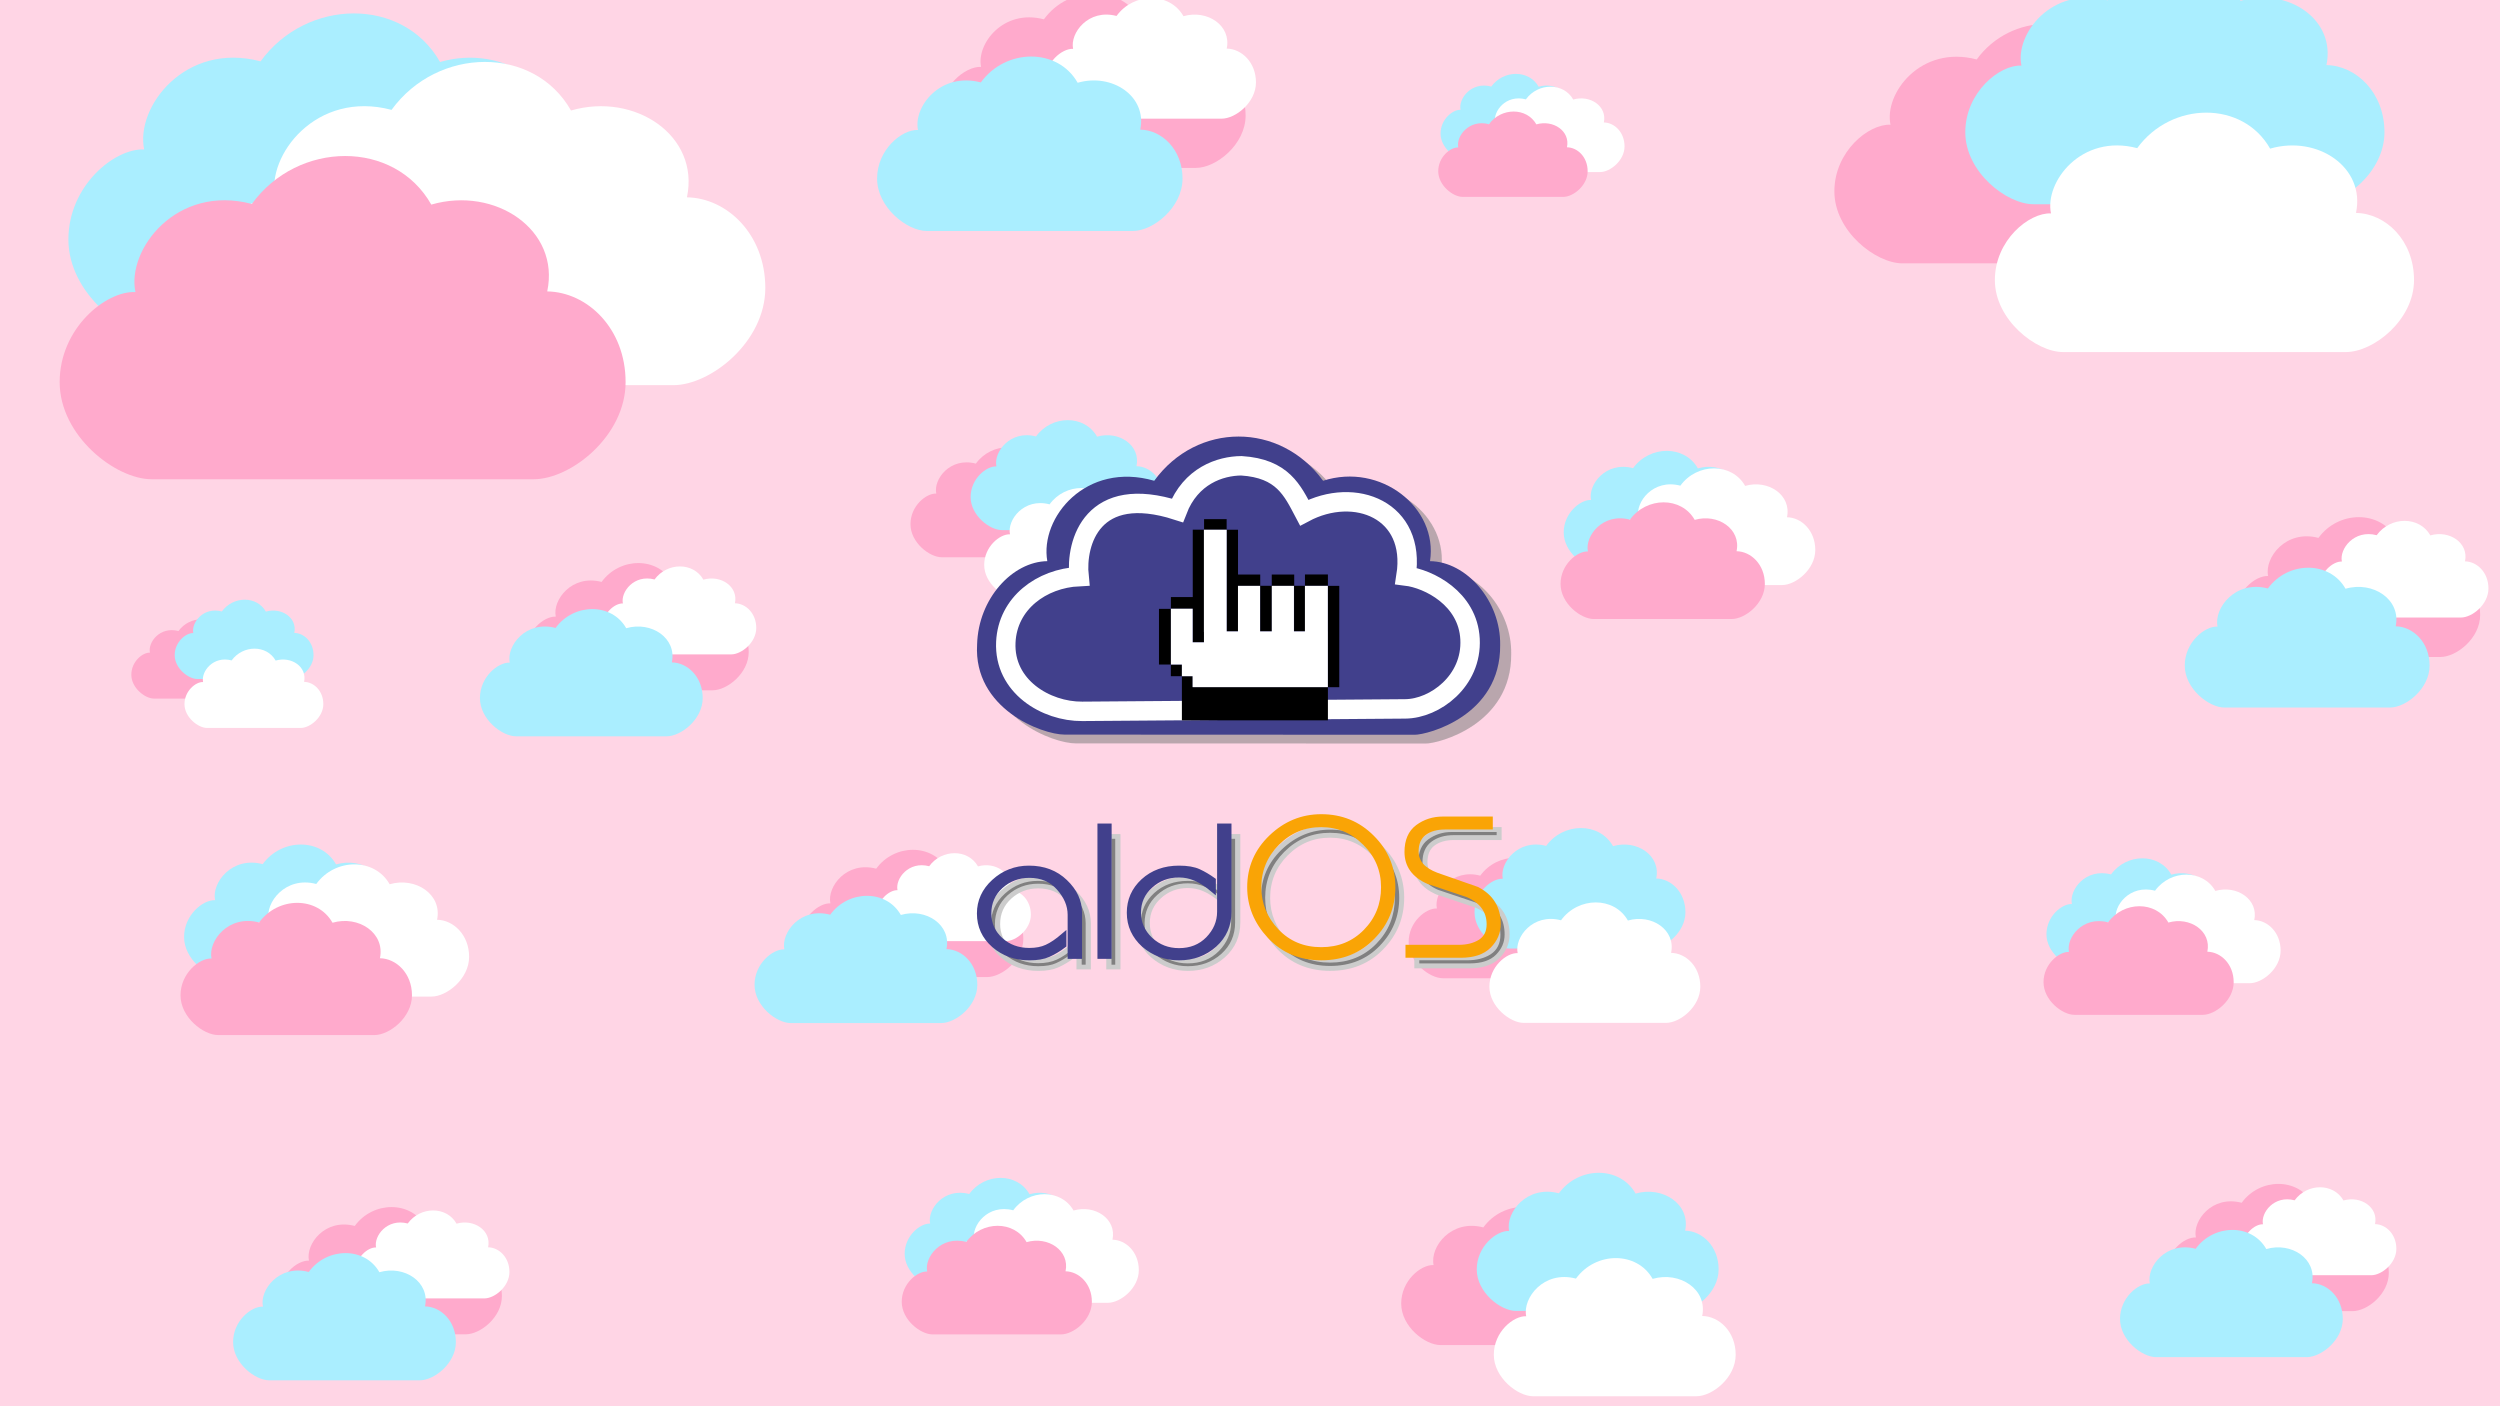 <?xml version="1.0" encoding="UTF-8" standalone="no"?>
<svg
   xmlns:dc="http://purl.org/dc/elements/1.1/"
   xmlns:cc="http://creativecommons.org/ns#"
   xmlns:rdf="http://www.w3.org/1999/02/22-rdf-syntax-ns#"
   xmlns:svg="http://www.w3.org/2000/svg"
   xmlns="http://www.w3.org/2000/svg"
   xmlns:xlink="http://www.w3.org/1999/xlink"
   xmlns:sodipodi="http://sodipodi.sourceforge.net/DTD/sodipodi-0.dtd"
   xmlns:inkscape="http://www.inkscape.org/namespaces/inkscape"
   width="1920"
   height="1080"
   id="svg2915"
   version="1.1"
   inkscape:version="1.0.2 (e86c870879, 2021-01-15)"
   sodipodi:docname="algodon_de_azucar-1920x1080.svg"
   inkscape:export-filename="/home/nosferatux/aldos pink clouds.png"
   inkscape:export-xdpi="96"
   inkscape:export-ydpi="96">
  <defs
     id="defs2917">
    <inkscape:perspective
       sodipodi:type="inkscape:persp3d"
       inkscape:vp_x="0 : 456 : 1"
       inkscape:vp_y="0 : 1000 : 0"
       inkscape:vp_z="1440 : 456 : 1"
       inkscape:persp3d-origin="720 : 264 : 1"
       id="perspective4012" />
    <linearGradient
       inkscape:collect="always"
       id="linearGradient5002">
      <stop
         style="stop-color:#204a87;stop-opacity:1;"
         offset="0"
         id="stop5004" />
      <stop
         style="stop-color:#204a87;stop-opacity:0;"
         offset="1"
         id="stop5006" />
    </linearGradient>
    <linearGradient
       id="linearGradient3244">
      <stop
         style="stop-color:#016afa;stop-opacity:1"
         offset="0"
         id="stop3246" />
      <stop
         id="stop4424"
         offset="0.45"
         style="stop-color:#417dcd;stop-opacity:0.776" />
      <stop
         style="stop-color:#2db18b;stop-opacity:1"
         offset="1"
         id="stop3248" />
    </linearGradient>
    <linearGradient
       inkscape:collect="always"
       xlink:href="#linearGradient5002"
       id="linearGradient5008"
       x1="1148.466"
       y1="779.214"
       x2="1138.274"
       y2="782.449"
       gradientUnits="userSpaceOnUse" />
    <linearGradient
       inkscape:collect="always"
       xlink:href="#linearGradient5002"
       id="linearGradient5012"
       gradientUnits="userSpaceOnUse"
       x1="1148.466"
       y1="779.214"
       x2="1138.274"
       y2="782.449"
       gradientTransform="matrix(0.498,0,0,0.498,565.928,392.887)" />
    <linearGradient
       inkscape:collect="always"
       xlink:href="#linearGradient5002-4"
       id="linearGradient5008-5"
       x1="1148.466"
       y1="779.214"
       x2="1138.274"
       y2="782.449"
       gradientUnits="userSpaceOnUse" />
    <linearGradient
       inkscape:collect="always"
       id="linearGradient5002-4">
      <stop
         style="stop-color:#204a87;stop-opacity:1;"
         offset="0"
         id="stop5004-9" />
      <stop
         style="stop-color:#204a87;stop-opacity:0;"
         offset="1"
         id="stop5006-8" />
    </linearGradient>
    <filter
       inkscape:collect="always"
       style="color-interpolation-filters:sRGB"
       id="filter1052"
       x="-0.038"
       width="1.076"
       y="-0.14"
       height="1.28">
      <feGaussianBlur
         inkscape:collect="always"
         stdDeviation="3.366"
         id="feGaussianBlur1054" />
    </filter>
    <filter
       inkscape:collect="always"
       style="color-interpolation-filters:sRGB"
       id="filter1138"
       x="-0.047"
       width="1.094"
       y="-0.083"
       height="1.165">
      <feGaussianBlur
         inkscape:collect="always"
         stdDeviation="4.186"
         id="feGaussianBlur1140" />
    </filter>
  </defs>
  <sodipodi:namedview
     id="base"
     pagecolor="#ffffff"
     bordercolor="#666666"
     borderopacity="1.0"
     inkscape:pageopacity="0.0"
     inkscape:pageshadow="2"
     inkscape:zoom="0.32291666"
     inkscape:cx="699.3002"
     inkscape:cy="590.73943"
     inkscape:current-layer="layer1"
     inkscape:document-units="px"
     showgrid="false"
     inkscape:snap-global="false"
     inkscape:window-width="1920"
     inkscape:window-height="1015"
     inkscape:window-x="0"
     inkscape:window-y="0"
     inkscape:window-maximized="1"
     fit-margin-top="0"
     fit-margin-left="0"
     fit-margin-right="0"
     fit-margin-bottom="0"
     showguides="true"
     inkscape:guide-bbox="true"
     inkscape:document-rotation="0">
    <sodipodi:guide
       position="330.511,134.686"
       orientation="0,1334.664"
       id="guide3451"
       inkscape:locked="false" />
    <sodipodi:guide
       position="1665.174,134.686"
       orientation="-1000.998,0"
       id="guide3453"
       inkscape:locked="false" />
    <sodipodi:guide
       position="1665.174,1135.684"
       orientation="0,-1334.664"
       id="guide3455"
       inkscape:locked="false" />
    <sodipodi:guide
       position="330.511,1135.684"
       orientation="1000.998,0"
       id="guide3457"
       inkscape:locked="false" />
    <sodipodi:guide
       position="960.205,928.454"
       orientation="1,0"
       id="guide871"
       inkscape:locked="false" />
    <sodipodi:guide
       position="899.987,599.992"
       orientation="0,1"
       id="guide873"
       inkscape:locked="false" />
    <sodipodi:guide
       position="749.419,774.194"
       orientation="1,0"
       id="guide958"
       inkscape:locked="false" />
  </sodipodi:namedview>
  <g
     id="layer1"
     inkscape:label="Layer 1"
     inkscape:groupmode="layer"
     transform="translate(260.973,-69.785)">
    <rect
       y="9.785"
       x="-260.973"
       height="1200"
       width="1920"
       id="rect9055"
       style="opacity:0.99;fill:#ffd5e5;fill-opacity:1;fill-rule:evenodd;stroke:none" />
    <g
       transform="matrix(1.099,0,0,1.099,1854.38,-797.553)"
       id="g1056-7">
      <path
         id="rect1948-2-5-2-93-8-6-9"
         style="opacity:1;fill:#ffaacc;fill-opacity:1;stroke-width:1.613"
         d="m -339.805,1191.734 c -2.687,-12.817 12.407,-32.666 35.191,-26.633 13.974,-19.23 43.119,-19.481 54.254,0.195 19.322,-5.61 38.995,7.64 35.047,26.245 12.076,0.195 23.693,11.141 23.693,27.415 0,16.273 -16.514,29.375 -27.805,29.375 h -115.483 c -10.897,0 -27.805,-13.101 -27.805,-29.375 0,-16.273 13.966,-27.614 22.908,-27.222 z"
         sodipodi:nodetypes="ccccssssc"
         inkscape:connector-curvature="0" />
      <path
         id="rect1948-2-5-9-8-1-4-2-2"
         style="opacity:1;fill:#ffffff;fill-opacity:1;stroke-width:1.115"
         d="m -288.263,1181.623 c -1.857,-8.86 8.577,-22.581 24.327,-18.41 9.66,-13.293 29.807,-13.467 37.504,0.135 13.357,-3.878 26.956,5.281 24.227,18.142 8.348,0.135 16.378,7.702 16.378,18.951 0,11.249 -11.416,20.306 -19.221,20.306 h -79.83 c -7.533,0 -19.221,-9.056 -19.221,-20.306 0,-11.249 9.654,-19.089 15.836,-18.818 z"
         sodipodi:nodetypes="ccccssssc"
         inkscape:connector-curvature="0" />
      <path
         id="rect1948-2-2-9-3-9-0"
         style="opacity:1;fill:#aaeeff;fill-opacity:1;stroke-width:1.613"
         d="m -375.147,1227.075 c -2.687,-12.817 12.407,-32.666 35.191,-26.633 13.974,-19.23 43.119,-19.481 54.254,0.195 19.322,-5.61 38.995,7.64 35.047,26.245 12.076,0.195 23.693,11.141 23.693,27.415 0,16.273 -16.514,29.374 -27.805,29.374 h -115.483 c -10.897,0 -27.805,-13.101 -27.805,-29.374 0,-16.273 13.966,-27.614 22.908,-27.222 z"
         sodipodi:nodetypes="ccccssssc"
         inkscape:connector-curvature="0" />
    </g>
    <g
       transform="matrix(0.872,0,0,0.872,1182.035,-16.167)"
       id="g1024-1-1">
      <path
         id="rect1948-2-5-97-4-7-2-2"
         style="opacity:1;fill:#ffaacc;fill-opacity:1;stroke-width:1.751"
         d="m -389.317,898.706 c -2.917,-13.915 13.47,-35.466 38.208,-28.915 15.172,-20.878 46.815,-21.151 58.904,0.212 20.978,-6.091 42.337,8.295 38.051,28.494 13.111,0.212 25.723,12.096 25.723,29.764 0,17.668 -17.929,31.892 -30.189,31.892 h -125.381 c -11.831,0 -30.189,-14.224 -30.189,-31.892 0,-17.668 15.163,-29.981 24.872,-29.555 z"
         sodipodi:nodetypes="ccccssssc"
         inkscape:connector-curvature="0" />
      <path
         id="rect1948-2-3-9-5-7-9"
         style="opacity:1;fill:#aaeeff;fill-opacity:1;stroke-width:1.751"
         d="m -331.294,872.502 c -2.917,-13.915 13.47,-35.466 38.208,-28.915 15.172,-20.878 46.815,-21.151 58.904,0.212 20.978,-6.091 42.337,8.295 38.051,28.494 13.111,0.212 25.723,12.096 25.723,29.764 0,17.668 -17.929,31.892 -30.189,31.892 h -125.381 c -11.831,-10e-6 -30.189,-14.224 -30.189,-31.892 0,-17.668 15.163,-29.981 24.872,-29.555 z"
         sodipodi:nodetypes="ccccssssc"
         inkscape:connector-curvature="0" />
      <path
         id="rect1948-2-5-9-6-50-3-0-3"
         style="opacity:1;fill:#ffffff;fill-opacity:1;stroke-width:1.751"
         d="m -318.192,938.012 c -2.917,-13.915 13.47,-35.466 38.208,-28.915 15.172,-20.878 46.815,-21.151 58.904,0.212 20.978,-6.091 42.337,8.295 38.051,28.494 13.111,0.212 25.723,12.096 25.723,29.764 0,17.668 -17.929,31.892 -30.189,31.892 h -125.381 c -11.831,-1e-5 -30.189,-14.224 -30.189,-31.892 0,-17.668 15.163,-29.981 24.872,-29.555 z"
         sodipodi:nodetypes="ccccssssc"
         inkscape:connector-curvature="0" />
    </g>
    <g
       id="g1061"
       transform="translate(496.6,-323.329)">
      <path
         id="rect1948-2-6"
         style="opacity:1;fill:#aaeeff;fill-opacity:1;stroke-width:4.098"
         d="m -646.854,507.892 c -6.826,-32.56 31.518,-82.983 89.4,-67.657 35.499,-48.85 109.54,-49.489 137.825,0.496 49.085,-14.251 99.062,19.408 89.034,66.672 30.677,0.496 60.188,28.303 60.188,69.643 0,41.341 -41.952,74.622 -70.636,74.622 h -293.37 c -27.683,0 -70.636,-33.282 -70.636,-74.622 0,-41.341 35.479,-70.151 58.196,-69.154 z"
         sodipodi:nodetypes="ccccssssc"
         inkscape:connector-curvature="0" />
      <path
         id="rect1948-2-5-9-2"
         style="opacity:1;fill:#ffffff;fill-opacity:1;stroke-width:4.098"
         d="m -546.264,545.145 c -6.826,-32.56 31.518,-82.983 89.4,-67.657 35.499,-48.85 109.54,-49.489 137.825,0.496 49.085,-14.251 99.062,19.408 89.034,66.672 30.677,0.496 60.188,28.303 60.188,69.643 0,41.341 -41.952,74.622 -70.636,74.622 h -293.37 c -27.683,-2e-5 -70.636,-33.282 -70.636,-74.622 0,-41.341 35.479,-70.151 58.196,-69.154 z"
         sodipodi:nodetypes="ccccssssc"
         inkscape:connector-curvature="0" />
      <path
         id="rect1948-2-5-91"
         style="opacity:1;fill:#ffaacc;fill-opacity:1;stroke-width:4.098"
         d="m -653.562,617.407 c -6.826,-32.56 31.518,-82.983 89.4,-67.657 35.499,-48.85 109.54,-49.489 137.825,0.496 49.085,-14.251 99.062,19.408 89.034,66.672 30.677,0.496 60.188,28.303 60.188,69.643 0,41.341 -41.952,74.622 -70.636,74.622 h -293.37 c -27.683,-10e-6 -70.636,-33.282 -70.636,-74.622 0,-41.341 35.479,-70.151 58.196,-69.154 z"
         sodipodi:nodetypes="ccccssssc"
         inkscape:connector-curvature="0" />
    </g>
    <g
       transform="matrix(1.371,0,0,1.371,958.374,-1512.725)"
       id="g1056-7-9">
      <path
         id="rect1948-2-5-2-93-8-6-9-2"
         style="opacity:1;fill:#ffaacc;fill-opacity:1;stroke-width:1.613"
         d="m -339.805,1191.734 c -2.687,-12.817 12.407,-32.666 35.191,-26.633 13.974,-19.23 43.119,-19.481 54.254,0.195 19.322,-5.61 38.995,7.64 35.047,26.245 12.076,0.195 23.693,11.141 23.693,27.415 0,16.273 -16.514,29.375 -27.805,29.375 h -115.483 c -10.897,0 -27.805,-13.101 -27.805,-29.375 0,-16.273 13.966,-27.614 22.908,-27.222 z"
         sodipodi:nodetypes="ccccssssc"
         inkscape:connector-curvature="0" />
      <path
         id="rect1948-2-5-9-8-1-4-2-2-2"
         style="opacity:1;fill:#ffffff;fill-opacity:1;stroke-width:1.115"
         d="m -288.263,1181.623 c -1.857,-8.86 8.577,-22.581 24.327,-18.41 9.66,-13.293 29.807,-13.467 37.504,0.135 13.357,-3.878 26.956,5.281 24.227,18.142 8.348,0.135 16.378,7.702 16.378,18.951 0,11.249 -11.416,20.306 -19.221,20.306 h -79.83 c -7.533,0 -19.221,-9.056 -19.221,-20.306 0,-11.249 9.654,-19.089 15.836,-18.818 z"
         sodipodi:nodetypes="ccccssssc"
         inkscape:connector-curvature="0" />
      <path
         id="rect1948-2-2-9-3-9-0-8"
         style="opacity:1;fill:#aaeeff;fill-opacity:1;stroke-width:1.613"
         d="m -375.147,1227.075 c -2.687,-12.817 12.407,-32.666 35.191,-26.633 13.974,-19.23 43.119,-19.481 54.254,0.195 19.322,-5.61 38.995,7.64 35.047,26.245 12.076,0.195 23.693,11.141 23.693,27.415 0,16.273 -16.514,29.374 -27.805,29.374 h -115.483 c -10.897,0 -27.805,-13.101 -27.805,-29.374 0,-16.273 13.966,-27.614 22.908,-27.222 z"
         sodipodi:nodetypes="ccccssssc"
         inkscape:connector-curvature="0" />
    </g>
    <g
       transform="translate(505.662,-648.387)"
       id="g1056-2-6">
      <path
         id="rect1948-2-5-2-93-8-6-6-1"
         style="opacity:1;fill:#ffaacc;fill-opacity:1;stroke-width:1.613"
         d="m -339.805,1191.734 c -2.687,-12.817 12.407,-32.666 35.191,-26.633 13.974,-19.23 43.119,-19.481 54.254,0.195 19.322,-5.61 38.995,7.64 35.047,26.245 12.076,0.195 23.693,11.141 23.693,27.415 0,16.273 -16.514,29.375 -27.805,29.375 h -115.483 c -10.897,0 -27.805,-13.101 -27.805,-29.375 0,-16.273 13.966,-27.614 22.908,-27.222 z"
         sodipodi:nodetypes="ccccssssc"
         inkscape:connector-curvature="0" />
      <path
         id="rect1948-2-5-9-8-1-4-2-1-0"
         style="opacity:1;fill:#ffffff;fill-opacity:1;stroke-width:1.115"
         d="m -288.263,1181.623 c -1.857,-8.86 8.577,-22.581 24.327,-18.41 9.66,-13.293 29.807,-13.467 37.504,0.135 13.357,-3.878 26.956,5.281 24.227,18.142 8.348,0.135 16.378,7.702 16.378,18.951 0,11.249 -11.416,20.306 -19.221,20.306 h -79.83 c -7.533,0 -19.221,-9.056 -19.221,-20.306 0,-11.249 9.654,-19.089 15.836,-18.818 z"
         sodipodi:nodetypes="ccccssssc"
         inkscape:connector-curvature="0" />
      <path
         id="rect1948-2-2-9-3-9-8-6"
         style="opacity:1;fill:#aaeeff;fill-opacity:1;stroke-width:1.613"
         d="m -375.147,1227.075 c -2.687,-12.817 12.407,-32.666 35.191,-26.633 13.974,-19.23 43.119,-19.481 54.254,0.195 19.322,-5.61 38.995,7.64 35.047,26.245 12.076,0.195 23.693,11.141 23.693,27.415 0,16.273 -16.514,29.374 -27.805,29.374 h -115.483 c -10.897,0 -27.805,-13.101 -27.805,-29.374 0,-16.273 13.966,-27.614 22.908,-27.222 z"
         sodipodi:nodetypes="ccccssssc"
         inkscape:connector-curvature="0" />
    </g>
    <g
       transform="matrix(0.796,0,0,0.796,767.973,-266.517)"
       id="g1024-1-19">
      <path
         id="rect1948-2-5-97-4-7-2-4"
         style="opacity:1;fill:#ffaacc;fill-opacity:1;stroke-width:1.751"
         d="m -389.317,898.706 c -2.917,-13.915 13.47,-35.466 38.208,-28.915 15.172,-20.878 46.815,-21.151 58.904,0.212 20.978,-6.091 42.337,8.295 38.051,28.494 13.111,0.212 25.723,12.096 25.723,29.764 0,17.668 -17.929,31.892 -30.189,31.892 h -125.381 c -11.831,0 -30.189,-14.224 -30.189,-31.892 0,-17.668 15.163,-29.981 24.872,-29.555 z"
         sodipodi:nodetypes="ccccssssc"
         inkscape:connector-curvature="0" />
      <path
         id="rect1948-2-3-9-5-7-7"
         style="opacity:1;fill:#aaeeff;fill-opacity:1;stroke-width:1.751"
         d="m -331.294,872.502 c -2.917,-13.915 13.47,-35.466 38.208,-28.915 15.172,-20.878 46.815,-21.151 58.904,0.212 20.978,-6.091 42.337,8.295 38.051,28.494 13.111,0.212 25.723,12.096 25.723,29.764 0,17.668 -17.929,31.892 -30.189,31.892 h -125.381 c -11.831,-10e-6 -30.189,-14.224 -30.189,-31.892 0,-17.668 15.163,-29.981 24.872,-29.555 z"
         sodipodi:nodetypes="ccccssssc"
         inkscape:connector-curvature="0" />
      <path
         id="rect1948-2-5-9-6-50-3-0-8"
         style="opacity:1;fill:#ffffff;fill-opacity:1;stroke-width:1.751"
         d="m -318.192,938.012 c -2.917,-13.915 13.47,-35.466 38.208,-28.915 15.172,-20.878 46.815,-21.151 58.904,0.212 20.978,-6.091 42.337,8.295 38.051,28.494 13.111,0.212 25.723,12.096 25.723,29.764 0,17.668 -17.929,31.892 -30.189,31.892 h -125.381 c -11.831,-1e-5 -30.189,-14.224 -30.189,-31.892 0,-17.668 15.163,-29.981 24.872,-29.555 z"
         sodipodi:nodetypes="ccccssssc"
         inkscape:connector-curvature="0" />
    </g>
    <g
       id="g1061-2-4"
       transform="matrix(0.361,0,0,0.361,1194.468,270.408)">
      <path
         id="rect1948-2-6-3-5"
         style="opacity:1;fill:#aaeeff;fill-opacity:1;stroke-width:4.098"
         d="m -646.854,507.892 c -6.826,-32.56 31.518,-82.983 89.4,-67.657 35.499,-48.85 109.54,-49.489 137.825,0.496 49.085,-14.251 99.062,19.408 89.034,66.672 30.677,0.496 60.188,28.303 60.188,69.643 0,41.341 -41.952,74.622 -70.636,74.622 h -293.37 c -27.683,0 -70.636,-33.282 -70.636,-74.622 0,-41.341 35.479,-70.151 58.196,-69.154 z"
         sodipodi:nodetypes="ccccssssc"
         inkscape:connector-curvature="0" />
      <path
         id="rect1948-2-5-9-2-7-0"
         style="opacity:1;fill:#ffffff;fill-opacity:1;stroke-width:4.098"
         d="m -546.264,545.145 c -6.826,-32.56 31.518,-82.983 89.4,-67.657 35.499,-48.85 109.54,-49.489 137.825,0.496 49.085,-14.251 99.062,19.408 89.034,66.672 30.677,0.496 60.188,28.303 60.188,69.643 0,41.341 -41.952,74.622 -70.636,74.622 h -293.37 c -27.683,-2e-5 -70.636,-33.282 -70.636,-74.622 0,-41.341 35.479,-70.151 58.196,-69.154 z"
         sodipodi:nodetypes="ccccssssc"
         inkscape:connector-curvature="0" />
      <path
         id="rect1948-2-5-91-5-3"
         style="opacity:1;fill:#ffaacc;fill-opacity:1;stroke-width:4.098"
         d="m -653.562,617.407 c -6.826,-32.56 31.518,-82.983 89.4,-67.657 35.499,-48.85 109.54,-49.489 137.825,0.496 49.085,-14.251 99.062,19.408 89.034,66.672 30.677,0.496 60.188,28.303 60.188,69.643 0,41.341 -41.952,74.622 -70.636,74.622 h -293.37 c -27.683,-10e-6 -70.636,-33.282 -70.636,-74.622 0,-41.341 35.479,-70.151 58.196,-69.154 z"
         sodipodi:nodetypes="ccccssssc"
         inkscape:connector-curvature="0" />
    </g>
    <g
       transform="translate(716.569,-428.163)"
       id="g1056-2">
      <path
         id="rect1948-2-5-2-93-8-6-6"
         style="opacity:1;fill:#ffaacc;fill-opacity:1;stroke-width:1.613"
         d="m -339.805,1191.734 c -2.687,-12.817 12.407,-32.666 35.191,-26.633 13.974,-19.23 43.119,-19.481 54.254,0.195 19.322,-5.61 38.995,7.64 35.047,26.245 12.076,0.195 23.693,11.141 23.693,27.415 0,16.273 -16.514,29.375 -27.805,29.375 h -115.483 c -10.897,0 -27.805,-13.101 -27.805,-29.375 0,-16.273 13.966,-27.614 22.908,-27.222 z"
         sodipodi:nodetypes="ccccssssc"
         inkscape:connector-curvature="0" />
      <path
         id="rect1948-2-5-9-8-1-4-2-1"
         style="opacity:1;fill:#ffffff;fill-opacity:1;stroke-width:1.115"
         d="m -288.263,1181.623 c -1.857,-8.86 8.577,-22.581 24.327,-18.41 9.66,-13.293 29.807,-13.467 37.504,0.135 13.357,-3.878 26.956,5.281 24.227,18.142 8.348,0.135 16.378,7.702 16.378,18.951 0,11.249 -11.416,20.306 -19.221,20.306 h -79.83 c -7.533,0 -19.221,-9.056 -19.221,-20.306 0,-11.249 9.654,-19.089 15.836,-18.818 z"
         sodipodi:nodetypes="ccccssssc"
         inkscape:connector-curvature="0" />
      <path
         id="rect1948-2-2-9-3-9-8"
         style="opacity:1;fill:#aaeeff;fill-opacity:1;stroke-width:1.613"
         d="m -375.147,1227.075 c -2.687,-12.817 12.407,-32.666 35.191,-26.633 13.974,-19.23 43.119,-19.481 54.254,0.195 19.322,-5.61 38.995,7.64 35.047,26.245 12.076,0.195 23.693,11.141 23.693,27.415 0,16.273 -16.514,29.374 -27.805,29.374 h -115.483 c -10.897,0 -27.805,-13.101 -27.805,-29.374 0,-16.273 13.966,-27.614 22.908,-27.222 z"
         sodipodi:nodetypes="ccccssssc"
         inkscape:connector-curvature="0" />
    </g>
    <g
       transform="matrix(1.884,0,0,1.884,457.566,354.717)"
       id="g1244">
      <g
         id="g1190">
        <g
           transform="translate(3.6,4.3)"
           id="g1090-3"
           style="fill:#808080;stroke:#cccccc;filter:url(#filter1052)">
          <g
             aria-label="OS"
             transform="matrix(1.007,0,0,0.993,-63.977,-45.401)"
             id="text2806-6"
             style="font-style:normal;font-variant:normal;font-weight:normal;font-stretch:normal;font-size:80.511px;line-height:1.25;font-family:Architekt;-inkscape-font-specification:'Architekt, Normal';font-variant-ligatures:normal;font-variant-caps:normal;font-variant-numeric:normal;opacity:1;fill:#808080;fill-opacity:1;stroke:#cccccc;stroke-width:2.013;stroke-opacity:1">
            <path
               d="m 248.645,257.648 q 0,11.916 -8.212,20.45 -8.132,8.534 -20.772,8.534 -12.721,0 -20.852,-8.856 -8.132,-8.856 -8.132,-20.128 0,-12.077 8.695,-20.53 8.695,-8.454 20.289,-8.454 12.157,0 20.53,8.534 8.454,8.534 8.454,20.45 z m -28.984,-25.683 q -10.466,0 -17.874,7.568 -7.407,7.568 -7.407,18.115 0,10.225 7.166,17.954 7.166,7.649 18.115,7.649 10.789,0 17.954,-7.407 7.246,-7.488 7.246,-18.196 0,-10.628 -7.488,-18.115 -7.407,-7.568 -17.712,-7.568 z"
               style="fill:#808080;fill-opacity:1;stroke:#cccccc;stroke-width:2.013;stroke-opacity:1"
               id="path135-7"
               inkscape:connector-curvature="0" />
            <path
               d="m 276.169,285.586 h -21.416 v -3.301 h 20.611 q 5.153,0 8.695,-2.254 3.543,-2.335 3.543,-7.166 0,-8.212 -8.615,-12.077 l -16.022,-5.475 q -8.615,-3.865 -8.615,-12.157 0,-6.924 4.348,-10.225 4.428,-3.301 10.144,-3.301 h 19.242 v 3.301 h -18.357 q -5.153,0 -8.454,2.496 -3.22,2.496 -3.22,7.568 0,6.521 8.293,9.661 l 16.344,5.797 q 8.615,4.509 8.615,14.251 0,5.153 -3.784,9.017 -3.784,3.865 -11.352,3.865 z"
               style="fill:#808080;fill-opacity:1;stroke:#cccccc;stroke-width:2.013;stroke-opacity:1"
               id="path137-5"
               inkscape:connector-curvature="0" />
          </g>
          <g
             aria-label="ald"
             transform="matrix(1.042,0,0,0.939,-64.838,-38.798)"
             id="text2798-3"
             style="font-style:normal;font-weight:normal;font-size:81.587px;line-height:1.25;font-family:sans-serif;opacity:1;fill:#808080;fill-opacity:1;stroke:#cccccc;stroke-width:2.04;stroke-opacity:1">
            <path
               d="m 112.372,290.682 q -1.632,1.387 -3.019,2.284 -1.305,0.897 -3.1,1.795 -2.774,1.387 -7.343,1.387 -8.077,0 -13.788,-5.466 -5.711,-5.548 -5.711,-13.87 0,-8.077 5.711,-13.87 5.793,-5.874 13.625,-5.874 8.567,0 14.115,5.956 5.63,5.956 5.63,13.462 v 19.01 h -3.59 v -18.112 q 0,-6.119 -4.406,-11.585 -4.324,-5.466 -11.585,-5.466 -6.527,0 -11.259,4.732 -4.65,4.732 -4.65,11.749 0,6.69 4.569,11.341 4.569,4.65 11.341,4.65 3.998,0 6.853,-1.469 2.937,-1.469 6.609,-4.977 z"
               style="font-style:normal;font-variant:normal;font-weight:normal;font-stretch:normal;font-size:81.587px;font-family:Architekt;-inkscape-font-specification:'Architekt, Normal';font-variant-ligatures:normal;font-variant-caps:normal;font-variant-numeric:normal;fill:#808080;fill-opacity:1;stroke:#cccccc;stroke-width:2.04;stroke-opacity:1"
               id="path128-5"
               inkscape:connector-curvature="0" />
            <path
               d="m 130.07,295.496 h -3.508 v -56.703 h 3.508 z"
               style="font-style:normal;font-variant:normal;font-weight:normal;font-stretch:normal;font-size:81.587px;font-family:Architekt;-inkscape-font-specification:'Architekt, Normal';font-variant-ligatures:normal;font-variant-caps:normal;font-variant-numeric:normal;fill:#808080;fill-opacity:1;stroke:#cccccc;stroke-width:2.04;stroke-opacity:1"
               id="path130-6"
               inkscape:connector-curvature="0" />
            <path
               d="m 176.964,276.078 q 0,8.73 -5.711,14.441 -5.711,5.63 -13.788,5.63 -7.832,0 -13.707,-5.63 -2.774,-2.774 -4.243,-6.282 -1.469,-3.508 -1.469,-7.751 0,-8.159 5.466,-13.788 5.548,-5.63 13.951,-5.63 4.814,0 7.669,1.469 2.856,1.469 5.711,3.753 v 4.324 q -3.753,-3.508 -6.935,-4.977 -3.1,-1.469 -6.445,-1.469 -6.609,0 -11.259,4.732 -4.65,4.65 -4.65,11.504 0,6.772 4.65,11.667 4.65,4.814 11.259,4.814 6.935,0 11.422,-5.058 4.487,-5.14 4.487,-11.749 v -37.285 h 3.59 z"
               style="font-style:normal;font-variant:normal;font-weight:normal;font-stretch:normal;font-size:81.587px;font-family:Architekt;-inkscape-font-specification:'Architekt, Normal';font-variant-ligatures:normal;font-variant-caps:normal;font-variant-numeric:normal;fill:#808080;fill-opacity:1;stroke:#cccccc;stroke-width:2.04;stroke-opacity:1"
               id="path132-2"
               inkscape:connector-curvature="0" />
          </g>
        </g>
        <g
           id="g1090">
          <g
             aria-label="OS"
             transform="matrix(1.007,0,0,0.993,-63.977,-45.401)"
             id="text2806-36"
             style="font-style:normal;font-variant:normal;font-weight:normal;font-stretch:normal;font-size:80.511px;line-height:1.25;font-family:Architekt;-inkscape-font-specification:'Architekt, Normal';font-variant-ligatures:normal;font-variant-caps:normal;font-variant-numeric:normal;opacity:1;fill:#f9a406;fill-opacity:1;stroke:#faa405;stroke-width:2.013;stroke-opacity:1">
            <path
               d="m 248.645,257.648 q 0,11.916 -8.212,20.45 -8.132,8.534 -20.772,8.534 -12.721,0 -20.852,-8.856 -8.132,-8.856 -8.132,-20.128 0,-12.077 8.695,-20.53 8.695,-8.454 20.289,-8.454 12.157,0 20.53,8.534 8.454,8.534 8.454,20.45 z m -28.984,-25.683 q -10.466,0 -17.874,7.568 -7.407,7.568 -7.407,18.115 0,10.225 7.166,17.954 7.166,7.649 18.115,7.649 10.789,0 17.954,-7.407 7.246,-7.488 7.246,-18.196 0,-10.628 -7.488,-18.115 -7.407,-7.568 -17.712,-7.568 z"
               style="fill:#f9a406;fill-opacity:1;stroke:#faa405;stroke-width:2.013;stroke-opacity:1"
               id="path135-75"
               inkscape:connector-curvature="0" />
            <path
               d="m 276.169,285.586 h -21.416 v -3.301 h 20.611 q 5.153,0 8.695,-2.254 3.543,-2.335 3.543,-7.166 0,-8.212 -8.615,-12.077 l -16.022,-5.475 q -8.615,-3.865 -8.615,-12.157 0,-6.924 4.348,-10.225 4.428,-3.301 10.144,-3.301 h 19.242 v 3.301 h -18.357 q -5.153,0 -8.454,2.496 -3.22,2.496 -3.22,7.568 0,6.521 8.293,9.661 l 16.344,5.797 q 8.615,4.509 8.615,14.251 0,5.153 -3.784,9.017 -3.784,3.865 -11.352,3.865 z"
               style="fill:#f9a406;fill-opacity:1;stroke:#faa405;stroke-width:2.013;stroke-opacity:1"
               id="path137-3"
               inkscape:connector-curvature="0" />
          </g>
          <g
             aria-label="ald"
             transform="matrix(1.042,0,0,0.939,-64.838,-38.798)"
             id="text2798-5"
             style="font-style:normal;font-weight:normal;font-size:81.587px;line-height:1.25;font-family:sans-serif;opacity:1;fill:#41408c;fill-opacity:1;stroke:#41408c;stroke-width:2.04;stroke-opacity:1">
            <path
               d="m 112.372,290.682 q -1.632,1.387 -3.019,2.284 -1.305,0.897 -3.1,1.795 -2.774,1.387 -7.343,1.387 -8.077,0 -13.788,-5.466 -5.711,-5.548 -5.711,-13.87 0,-8.077 5.711,-13.87 5.793,-5.874 13.625,-5.874 8.567,0 14.115,5.956 5.63,5.956 5.63,13.462 v 19.01 h -3.59 v -18.112 q 0,-6.119 -4.406,-11.585 -4.324,-5.466 -11.585,-5.466 -6.527,0 -11.259,4.732 -4.65,4.732 -4.65,11.749 0,6.69 4.569,11.341 4.569,4.65 11.341,4.65 3.998,0 6.853,-1.469 2.937,-1.469 6.609,-4.977 z"
               style="font-style:normal;font-variant:normal;font-weight:normal;font-stretch:normal;font-size:81.587px;font-family:Architekt;-inkscape-font-specification:'Architekt, Normal';font-variant-ligatures:normal;font-variant-caps:normal;font-variant-numeric:normal;fill:#41408c;fill-opacity:1;stroke:#41408c;stroke-width:2.04;stroke-opacity:1"
               id="path128-6"
               inkscape:connector-curvature="0" />
            <path
               d="m 130.07,295.496 h -3.508 v -56.703 h 3.508 z"
               style="font-style:normal;font-variant:normal;font-weight:normal;font-stretch:normal;font-size:81.587px;font-family:Architekt;-inkscape-font-specification:'Architekt, Normal';font-variant-ligatures:normal;font-variant-caps:normal;font-variant-numeric:normal;fill:#41408c;fill-opacity:1;stroke:#41408c;stroke-width:2.04;stroke-opacity:1"
               id="path130-2"
               inkscape:connector-curvature="0" />
            <path
               d="m 176.964,276.078 q 0,8.73 -5.711,14.441 -5.711,5.63 -13.788,5.63 -7.832,0 -13.707,-5.63 -2.774,-2.774 -4.243,-6.282 -1.469,-3.508 -1.469,-7.751 0,-8.159 5.466,-13.788 5.548,-5.63 13.951,-5.63 4.814,0 7.669,1.469 2.856,1.469 5.711,3.753 v 4.324 q -3.753,-3.508 -6.935,-4.977 -3.1,-1.469 -6.445,-1.469 -6.609,0 -11.259,4.732 -4.65,4.65 -4.65,11.504 0,6.772 4.65,11.667 4.65,4.814 11.259,4.814 6.935,0 11.422,-5.058 4.487,-5.14 4.487,-11.749 v -37.285 h 3.59 z"
               style="font-style:normal;font-variant:normal;font-weight:normal;font-stretch:normal;font-size:81.587px;font-family:Architekt;-inkscape-font-specification:'Architekt, Normal';font-variant-ligatures:normal;font-variant-caps:normal;font-variant-numeric:normal;fill:#41408c;fill-opacity:1;stroke:#41408c;stroke-width:2.04;stroke-opacity:1"
               id="path132-9"
               inkscape:connector-curvature="0" />
          </g>
        </g>
      </g>
      <g
         id="g1219">
        <path
           sodipodi:nodetypes="cccccsscc"
           d="m 50.036,81.1 c -3.136,-17.814 15.864,-40.814 43.589,-32.77 17.457,-24.022 51.274,-24.044 68.834,0 23.441,-7.55 46.946,10.956 43.589,32.77 14.851,0.186 28.851,16.186 28.595,34.186 0.256,29 -29.744,36.584 -34.81,36.581 L 57.073,151.802 c -9.173,-0.004 -37.173,-10.516 -35.655,-36.696 0.482,-18.821 14.482,-33.821 28.618,-34.006 z"
           style="opacity:0.74;fill:#808080;fill-opacity:1;stroke-width:2.015;filter:url(#filter1138)"
           id="rect1948-4"
           inkscape:connector-curvature="0" />
        <path
           sodipodi:nodetypes="cccccsscc"
           d="M 45.536,77.514 C 42.4,59.7 61.4,36.7 89.126,44.744 c 17.457,-24.022 51.274,-24.044 68.834,0 23.441,-7.55 46.946,10.956 43.589,32.77 14.851,0.186 28.851,16.186 28.595,34.186 0.256,29 -29.744,36.584 -34.81,36.581 L 52.573,148.216 c -9.173,-0.004 -37.173,-10.516 -35.655,-36.696 0.482,-18.821 14.482,-33.821 28.618,-34.006 z"
           style="opacity:1;fill:#41408c;fill-opacity:1;stroke-width:2.015"
           id="rect1948-1"
           inkscape:connector-curvature="0" />
        <path
           id="rect1948-3-2"
           style="opacity:1;fill:none;fill-opacity:1;stroke:#ffffff;stroke-width:7.919;stroke-miterlimit:4;stroke-dasharray:none"
           d="M 58.467,83.795 C 57,69.7 64,45.7 98.554,56.839 104,42.7 116,38.7 124.654,38.635 141.494,39.7 145.483,48.7 150.263,57.753 171,46.7 196,56.7 191.765,83.564 201,84.7 217,92.7 217.861,109.28 c 0.888,17.11 -14.356,28.365 -26.401,28.457 L 59.797,138.74 C 45,138.853 27.787,128.59 28.626,110.543 29.368,94.608 43.242,84.533 58.467,83.795 Z"
           sodipodi:nodetypes="cccccssssc"
           inkscape:connector-curvature="0" />
        <path
           inkscape:connector-curvature="0"
           style="opacity:1;fill:#000000;fill-opacity:1;stroke:none;stroke-width:9.537;stroke-miterlimit:4;stroke-dasharray:none;stroke-opacity:0.776"
           d="m 109.443,60.386 v 4.324 h 9.199 v -4.324 z m 9.199,4.324 v 41.453 h 4.637 V 87.591 h 9.033 v 18.564 h 4.746 V 87.591 h 9.08 v 18.564 h 4.432 V 87.57 h 9.355 V 82.943 h -9.359 v 4.627 h -4.379 v -4.617 h -9.158 v 4.617 h -4.697 v -4.617 h -9.053 V 64.711 Z m -13.812,-0.033 V 92.154 h -8.912 v 4.76 h 8.912 v 13.691 h 4.57 V 96.914 92.154 64.677 Z m 55.09,22.922 v 41.275 h -55.09 v -4.449 h -4.43 V 142.4 h 4.43 55.096 V 128.896 H 164.556 V 87.599 Z M 91.056,96.951 v 22.701 h 4.861 V 96.951 Z m 4.844,22.709 V 124.4 h 4.5 v -4.74 z"
           id="rect880" />
        <path
           inkscape:connector-curvature="0"
           style="opacity:1;fill:#ffffff;fill-opacity:1;stroke:none;stroke-width:9.951;stroke-miterlimit:4;stroke-dasharray:none;stroke-opacity:0.776"
           d="M 109.374,64.701 V 106.4 h 0.025 v 4.205 H 104.777 V 96.914 h -8.859 v 22.73 h 4.482 V 124.4 h 4.369 v 4.465 h 4.631 v -0.002 H 159.898 V 106.15 h -0.01 V 87.599 h -9.33 V 106.15 h -4.482 V 87.599 h -9.018 V 106.15 h -4.783 V 87.599 h -9.016 V 106.15 H 118.648 V 64.701 Z"
           id="rect993" />
      </g>
    </g>
    <g
       id="g1024"
       transform="translate(1229.338,142.646)">
      <path
         id="rect1948-2-5-97-4-7"
         style="opacity:1;fill:#ffaacc;fill-opacity:1;stroke-width:1.751"
         d="m -389.317,898.706 c -2.917,-13.915 13.47,-35.466 38.208,-28.915 15.172,-20.878 46.815,-21.151 58.904,0.212 20.978,-6.091 42.337,8.295 38.051,28.494 13.111,0.212 25.723,12.096 25.723,29.764 0,17.668 -17.929,31.892 -30.189,31.892 h -125.381 c -11.831,0 -30.189,-14.224 -30.189,-31.892 0,-17.668 15.163,-29.981 24.872,-29.555 z"
         sodipodi:nodetypes="ccccssssc"
         inkscape:connector-curvature="0" />
      <path
         id="rect1948-2-3-9-5"
         style="opacity:1;fill:#aaeeff;fill-opacity:1;stroke-width:1.751"
         d="m -331.294,872.502 c -2.917,-13.915 13.47,-35.466 38.208,-28.915 15.172,-20.878 46.815,-21.151 58.904,0.212 20.978,-6.091 42.337,8.295 38.051,28.494 13.111,0.212 25.723,12.096 25.723,29.764 0,17.668 -17.929,31.892 -30.189,31.892 h -125.381 c -11.831,-10e-6 -30.189,-14.224 -30.189,-31.892 0,-17.668 15.163,-29.981 24.872,-29.555 z"
         sodipodi:nodetypes="ccccssssc"
         inkscape:connector-curvature="0" />
      <path
         id="rect1948-2-5-9-6-50-3"
         style="opacity:1;fill:#ffffff;fill-opacity:1;stroke-width:1.751"
         d="m -318.192,938.012 c -2.917,-13.915 13.47,-35.466 38.208,-28.915 15.172,-20.878 46.815,-21.151 58.904,0.212 20.978,-6.091 42.337,8.295 38.051,28.494 13.111,0.212 25.723,12.096 25.723,29.764 0,17.668 -17.929,31.892 -30.189,31.892 h -125.381 c -11.831,-1e-5 -30.189,-14.224 -30.189,-31.892 0,-17.668 15.163,-29.981 24.872,-29.555 z"
         sodipodi:nodetypes="ccccssssc"
         inkscape:connector-curvature="0" />
    </g>
    <g
       id="g1056"
       transform="translate(316.102,-153.784)">
      <path
         id="rect1948-2-5-2-93-8-6"
         style="opacity:1;fill:#ffaacc;fill-opacity:1;stroke-width:1.613"
         d="m -339.805,1191.734 c -2.687,-12.817 12.407,-32.666 35.191,-26.633 13.974,-19.23 43.119,-19.481 54.254,0.195 19.322,-5.61 38.995,7.64 35.047,26.245 12.076,0.195 23.693,11.141 23.693,27.415 0,16.273 -16.514,29.375 -27.805,29.375 h -115.483 c -10.897,0 -27.805,-13.101 -27.805,-29.375 0,-16.273 13.966,-27.614 22.908,-27.222 z"
         sodipodi:nodetypes="ccccssssc"
         inkscape:connector-curvature="0" />
      <path
         id="rect1948-2-5-9-8-1-4-2"
         style="opacity:1;fill:#ffffff;fill-opacity:1;stroke-width:1.115"
         d="m -288.263,1181.623 c -1.857,-8.86 8.577,-22.581 24.327,-18.41 9.66,-13.293 29.807,-13.467 37.504,0.135 13.357,-3.878 26.956,5.281 24.227,18.142 8.348,0.135 16.378,7.702 16.378,18.951 0,11.249 -11.416,20.306 -19.221,20.306 h -79.83 c -7.533,0 -19.221,-9.056 -19.221,-20.306 0,-11.249 9.654,-19.089 15.836,-18.818 z"
         sodipodi:nodetypes="ccccssssc"
         inkscape:connector-curvature="0" />
      <path
         id="rect1948-2-2-9-3-9"
         style="opacity:1;fill:#aaeeff;fill-opacity:1;stroke-width:1.613"
         d="m -375.147,1227.075 c -2.687,-12.817 12.407,-32.666 35.191,-26.633 13.974,-19.23 43.119,-19.481 54.254,0.195 19.322,-5.61 38.995,7.64 35.047,26.245 12.076,0.195 23.693,11.141 23.693,27.415 0,16.273 -16.514,29.374 -27.805,29.374 h -115.483 c -10.897,0 -27.805,-13.101 -27.805,-29.374 0,-16.273 13.966,-27.614 22.908,-27.222 z"
         sodipodi:nodetypes="ccccssssc"
         inkscape:connector-curvature="0" />
    </g>
    <g
       transform="matrix(0.574,0,0,0.574,77.633,55.16)"
       id="g1024-1">
      <path
         id="rect1948-2-5-97-4-7-2"
         style="opacity:1;fill:#ffaacc;fill-opacity:1;stroke-width:1.751"
         d="m -389.317,898.706 c -2.917,-13.915 13.47,-35.466 38.208,-28.915 15.172,-20.878 46.815,-21.151 58.904,0.212 20.978,-6.091 42.337,8.295 38.051,28.494 13.111,0.212 25.723,12.096 25.723,29.764 0,17.668 -17.929,31.892 -30.189,31.892 h -125.381 c -11.831,0 -30.189,-14.224 -30.189,-31.892 0,-17.668 15.163,-29.981 24.872,-29.555 z"
         sodipodi:nodetypes="ccccssssc"
         inkscape:connector-curvature="0" />
      <path
         id="rect1948-2-3-9-5-7"
         style="opacity:1;fill:#aaeeff;fill-opacity:1;stroke-width:1.751"
         d="m -331.294,872.502 c -2.917,-13.915 13.47,-35.466 38.208,-28.915 15.172,-20.878 46.815,-21.151 58.904,0.212 20.978,-6.091 42.337,8.295 38.051,28.494 13.111,0.212 25.723,12.096 25.723,29.764 0,17.668 -17.929,31.892 -30.189,31.892 h -125.381 c -11.831,-10e-6 -30.189,-14.224 -30.189,-31.892 0,-17.668 15.163,-29.981 24.872,-29.555 z"
         sodipodi:nodetypes="ccccssssc"
         inkscape:connector-curvature="0" />
      <path
         id="rect1948-2-5-9-6-50-3-0"
         style="opacity:1;fill:#ffffff;fill-opacity:1;stroke-width:1.751"
         d="m -318.192,938.012 c -2.917,-13.915 13.47,-35.466 38.208,-28.915 15.172,-20.878 46.815,-21.151 58.904,0.212 20.978,-6.091 42.337,8.295 38.051,28.494 13.111,0.212 25.723,12.096 25.723,29.764 0,17.668 -17.929,31.892 -30.189,31.892 h -125.381 c -11.831,-1e-5 -30.189,-14.224 -30.189,-31.892 0,-17.668 15.163,-29.981 24.872,-29.555 z"
         sodipodi:nodetypes="ccccssssc"
         inkscape:connector-curvature="0" />
    </g>
    <g
       transform="matrix(1.733,0,0,1.733,1865.616,-1391.896)"
       id="g1024-9">
      <path
         id="rect1948-2-5-97-4-7-3"
         style="opacity:1;fill:#ffaacc;fill-opacity:1;stroke-width:1.751"
         d="m -389.317,898.706 c -2.917,-13.915 13.47,-35.466 38.208,-28.915 15.172,-20.878 46.815,-21.151 58.904,0.212 20.978,-6.091 42.337,8.295 38.051,28.494 13.111,0.212 25.723,12.096 25.723,29.764 0,17.668 -17.929,31.892 -30.189,31.892 h -125.381 c -11.831,0 -30.189,-14.224 -30.189,-31.892 0,-17.668 15.163,-29.981 24.872,-29.555 z"
         sodipodi:nodetypes="ccccssssc"
         inkscape:connector-curvature="0" />
      <path
         id="rect1948-2-3-9-5-6"
         style="opacity:1;fill:#aaeeff;fill-opacity:1;stroke-width:1.751"
         d="m -331.294,872.502 c -2.917,-13.915 13.47,-35.466 38.208,-28.915 15.172,-20.878 46.815,-21.151 58.904,0.212 20.978,-6.091 42.337,8.295 38.051,28.494 13.111,0.212 25.723,12.096 25.723,29.764 0,17.668 -17.929,31.892 -30.189,31.892 h -125.381 c -11.831,-10e-6 -30.189,-14.224 -30.189,-31.892 0,-17.668 15.163,-29.981 24.872,-29.555 z"
         sodipodi:nodetypes="ccccssssc"
         inkscape:connector-curvature="0" />
      <path
         id="rect1948-2-5-9-6-50-3-06"
         style="opacity:1;fill:#ffffff;fill-opacity:1;stroke-width:1.751"
         d="m -318.192,938.012 c -2.917,-13.915 13.47,-35.466 38.208,-28.915 15.172,-20.878 46.815,-21.151 58.904,0.212 20.978,-6.091 42.337,8.295 38.051,28.494 13.111,0.212 25.723,12.096 25.723,29.764 0,17.668 -17.929,31.892 -30.189,31.892 h -125.381 c -11.831,-1e-5 -30.189,-14.224 -30.189,-31.892 0,-17.668 15.163,-29.981 24.872,-29.555 z"
         sodipodi:nodetypes="ccccssssc"
         inkscape:connector-curvature="0" />
    </g>
    <g
       id="g1061-2"
       transform="matrix(0.336,0,0,0.336,670.699,838.858)">
      <path
         id="rect1948-2-6-3"
         style="opacity:1;fill:#aaeeff;fill-opacity:1;stroke-width:4.098"
         d="m -646.854,507.892 c -6.826,-32.56 31.518,-82.983 89.4,-67.657 35.499,-48.85 109.54,-49.489 137.825,0.496 49.085,-14.251 99.062,19.408 89.034,66.672 30.677,0.496 60.188,28.303 60.188,69.643 0,41.341 -41.952,74.622 -70.636,74.622 h -293.37 c -27.683,0 -70.636,-33.282 -70.636,-74.622 0,-41.341 35.479,-70.151 58.196,-69.154 z"
         sodipodi:nodetypes="ccccssssc"
         inkscape:connector-curvature="0" />
      <path
         id="rect1948-2-5-9-2-7"
         style="opacity:1;fill:#ffffff;fill-opacity:1;stroke-width:4.098"
         d="m -546.264,545.145 c -6.826,-32.56 31.518,-82.983 89.4,-67.657 35.499,-48.85 109.54,-49.489 137.825,0.496 49.085,-14.251 99.062,19.408 89.034,66.672 30.677,0.496 60.188,28.303 60.188,69.643 0,41.341 -41.952,74.622 -70.636,74.622 h -293.37 c -27.683,-2e-5 -70.636,-33.282 -70.636,-74.622 0,-41.341 35.479,-70.151 58.196,-69.154 z"
         sodipodi:nodetypes="ccccssssc"
         inkscape:connector-curvature="0" />
      <path
         id="rect1948-2-5-91-5"
         style="opacity:1;fill:#ffaacc;fill-opacity:1;stroke-width:4.098"
         d="m -653.562,617.407 c -6.826,-32.56 31.518,-82.983 89.4,-67.657 35.499,-48.85 109.54,-49.489 137.825,0.496 49.085,-14.251 99.062,19.408 89.034,66.672 30.677,0.496 60.188,28.303 60.188,69.643 0,41.341 -41.952,74.622 -70.636,74.622 h -293.37 c -27.683,-10e-6 -70.636,-33.282 -70.636,-74.622 0,-41.341 35.479,-70.151 58.196,-69.154 z"
         sodipodi:nodetypes="ccccssssc"
         inkscape:connector-curvature="0" />
    </g>
    <g
       id="g1061-2-9"
       transform="matrix(0.264,0,0,0.264,1031.498,20.032)">
      <path
         id="rect1948-2-6-3-7"
         style="opacity:1;fill:#aaeeff;fill-opacity:1;stroke-width:4.098"
         d="m -646.854,507.892 c -6.826,-32.56 31.518,-82.983 89.4,-67.657 35.499,-48.85 109.54,-49.489 137.825,0.496 49.085,-14.251 99.062,19.408 89.034,66.672 30.677,0.496 60.188,28.303 60.188,69.643 0,41.341 -41.952,74.622 -70.636,74.622 h -293.37 c -27.683,0 -70.636,-33.282 -70.636,-74.622 0,-41.341 35.479,-70.151 58.196,-69.154 z"
         sodipodi:nodetypes="ccccssssc"
         inkscape:connector-curvature="0" />
      <path
         id="rect1948-2-5-9-2-7-3"
         style="opacity:1;fill:#ffffff;fill-opacity:1;stroke-width:4.098"
         d="m -546.264,545.145 c -6.826,-32.56 31.518,-82.983 89.4,-67.657 35.499,-48.85 109.54,-49.489 137.825,0.496 49.085,-14.251 99.062,19.408 89.034,66.672 30.677,0.496 60.188,28.303 60.188,69.643 0,41.341 -41.952,74.622 -70.636,74.622 h -293.37 c -27.683,-2e-5 -70.636,-33.282 -70.636,-74.622 0,-41.341 35.479,-70.151 58.196,-69.154 z"
         sodipodi:nodetypes="ccccssssc"
         inkscape:connector-curvature="0" />
      <path
         id="rect1948-2-5-91-5-6"
         style="opacity:1;fill:#ffaacc;fill-opacity:1;stroke-width:4.098"
         d="m -653.562,617.407 c -6.826,-32.56 31.518,-82.983 89.4,-67.657 35.499,-48.85 109.54,-49.489 137.825,0.496 49.085,-14.251 99.062,19.408 89.034,66.672 30.677,0.496 60.188,28.303 60.188,69.643 0,41.341 -41.952,74.622 -70.636,74.622 h -293.37 c -27.683,-10e-6 -70.636,-33.282 -70.636,-74.622 0,-41.341 35.479,-70.151 58.196,-69.154 z"
         sodipodi:nodetypes="ccccssssc"
         inkscape:connector-curvature="0" />
    </g>
    <g
       id="g1061-2-5"
       transform="matrix(0.409,0,0,0.409,168.767,553.391)">
      <path
         id="rect1948-2-6-3-54"
         style="opacity:1;fill:#aaeeff;fill-opacity:1;stroke-width:4.098"
         d="m -646.854,507.892 c -6.826,-32.56 31.518,-82.983 89.4,-67.657 35.499,-48.85 109.54,-49.489 137.825,0.496 49.085,-14.251 99.062,19.408 89.034,66.672 30.677,0.496 60.188,28.303 60.188,69.643 0,41.341 -41.952,74.622 -70.636,74.622 h -293.37 c -27.683,0 -70.636,-33.282 -70.636,-74.622 0,-41.341 35.479,-70.151 58.196,-69.154 z"
         sodipodi:nodetypes="ccccssssc"
         inkscape:connector-curvature="0" />
      <path
         id="rect1948-2-5-9-2-7-7"
         style="opacity:1;fill:#ffffff;fill-opacity:1;stroke-width:4.098"
         d="m -546.264,545.145 c -6.826,-32.56 31.518,-82.983 89.4,-67.657 35.499,-48.85 109.54,-49.489 137.825,0.496 49.085,-14.251 99.062,19.408 89.034,66.672 30.677,0.496 60.188,28.303 60.188,69.643 0,41.341 -41.952,74.622 -70.636,74.622 h -293.37 c -27.683,-2e-5 -70.636,-33.282 -70.636,-74.622 0,-41.341 35.479,-70.151 58.196,-69.154 z"
         sodipodi:nodetypes="ccccssssc"
         inkscape:connector-curvature="0" />
      <path
         id="rect1948-2-5-91-5-65"
         style="opacity:1;fill:#ffaacc;fill-opacity:1;stroke-width:4.098"
         d="m -653.562,617.407 c -6.826,-32.56 31.518,-82.983 89.4,-67.657 35.499,-48.85 109.54,-49.489 137.825,0.496 49.085,-14.251 99.062,19.408 89.034,66.672 30.677,0.496 60.188,28.303 60.188,69.643 0,41.341 -41.952,74.622 -70.636,74.622 h -293.37 c -27.683,-10e-6 -70.636,-33.282 -70.636,-74.622 0,-41.341 35.479,-70.151 58.196,-69.154 z"
         sodipodi:nodetypes="ccccssssc"
         inkscape:connector-curvature="0" />
    </g>
    <g
       id="g1061-2-6"
       transform="matrix(0.336,0,0,0.336,1547.601,593.419)">
      <path
         id="rect1948-2-6-3-9"
         style="opacity:1;fill:#aaeeff;fill-opacity:1;stroke-width:4.098"
         d="m -646.854,507.892 c -6.826,-32.56 31.518,-82.983 89.4,-67.657 35.499,-48.85 109.54,-49.489 137.825,0.496 49.085,-14.251 99.062,19.408 89.034,66.672 30.677,0.496 60.188,28.303 60.188,69.643 0,41.341 -41.952,74.622 -70.636,74.622 h -293.37 c -27.683,0 -70.636,-33.282 -70.636,-74.622 0,-41.341 35.479,-70.151 58.196,-69.154 z"
         sodipodi:nodetypes="ccccssssc"
         inkscape:connector-curvature="0" />
      <path
         id="rect1948-2-5-9-2-7-37"
         style="opacity:1;fill:#ffffff;fill-opacity:1;stroke-width:4.098"
         d="m -546.264,545.145 c -6.826,-32.56 31.518,-82.983 89.4,-67.657 35.499,-48.85 109.54,-49.489 137.825,0.496 49.085,-14.251 99.062,19.408 89.034,66.672 30.677,0.496 60.188,28.303 60.188,69.643 0,41.341 -41.952,74.622 -70.636,74.622 h -293.37 c -27.683,-2e-5 -70.636,-33.282 -70.636,-74.622 0,-41.341 35.479,-70.151 58.196,-69.154 z"
         sodipodi:nodetypes="ccccssssc"
         inkscape:connector-curvature="0" />
      <path
         id="rect1948-2-5-91-5-4"
         style="opacity:1;fill:#ffaacc;fill-opacity:1;stroke-width:4.098"
         d="m -653.562,617.407 c -6.826,-32.56 31.518,-82.983 89.4,-67.657 35.499,-48.85 109.54,-49.489 137.825,0.496 49.085,-14.251 99.062,19.408 89.034,66.672 30.677,0.496 60.188,28.303 60.188,69.643 0,41.341 -41.952,74.622 -70.636,74.622 h -293.37 c -27.683,-10e-6 -70.636,-33.282 -70.636,-74.622 0,-41.341 35.479,-70.151 58.196,-69.154 z"
         sodipodi:nodetypes="ccccssssc"
         inkscape:connector-curvature="0" />
    </g>
    <g
       id="g1056-5"
       transform="translate(1765.25,-171.586)">
      <path
         id="rect1948-2-5-2-93-8-6-2"
         style="opacity:1;fill:#ffaacc;fill-opacity:1;stroke-width:1.613"
         d="m -339.805,1191.734 c -2.687,-12.817 12.407,-32.666 35.191,-26.633 13.974,-19.23 43.119,-19.481 54.254,0.195 19.322,-5.61 38.995,7.64 35.047,26.245 12.076,0.195 23.693,11.141 23.693,27.415 0,16.273 -16.514,29.375 -27.805,29.375 h -115.483 c -10.897,0 -27.805,-13.101 -27.805,-29.375 0,-16.273 13.966,-27.614 22.908,-27.222 z"
         sodipodi:nodetypes="ccccssssc"
         inkscape:connector-curvature="0" />
      <path
         id="rect1948-2-5-9-8-1-4-2-5"
         style="opacity:1;fill:#ffffff;fill-opacity:1;stroke-width:1.115"
         d="m -288.263,1181.623 c -1.857,-8.86 8.577,-22.581 24.327,-18.41 9.66,-13.293 29.807,-13.467 37.504,0.135 13.357,-3.878 26.956,5.281 24.227,18.142 8.348,0.135 16.378,7.702 16.378,18.951 0,11.249 -11.416,20.306 -19.221,20.306 h -79.83 c -7.533,0 -19.221,-9.056 -19.221,-20.306 0,-11.249 9.654,-19.089 15.836,-18.818 z"
         sodipodi:nodetypes="ccccssssc"
         inkscape:connector-curvature="0" />
      <path
         id="rect1948-2-2-9-3-9-4"
         style="opacity:1;fill:#aaeeff;fill-opacity:1;stroke-width:1.613"
         d="m -375.147,1227.075 c -2.687,-12.817 12.407,-32.666 35.191,-26.633 13.974,-19.23 43.119,-19.481 54.254,0.195 19.322,-5.61 38.995,7.64 35.047,26.245 12.076,0.195 23.693,11.141 23.693,27.415 0,16.273 -16.514,29.374 -27.805,29.374 h -115.483 c -10.897,0 -27.805,-13.101 -27.805,-29.374 0,-16.273 13.966,-27.614 22.908,-27.222 z"
         sodipodi:nodetypes="ccccssssc"
         inkscape:connector-curvature="0" />
    </g>
  </g>
</svg>
